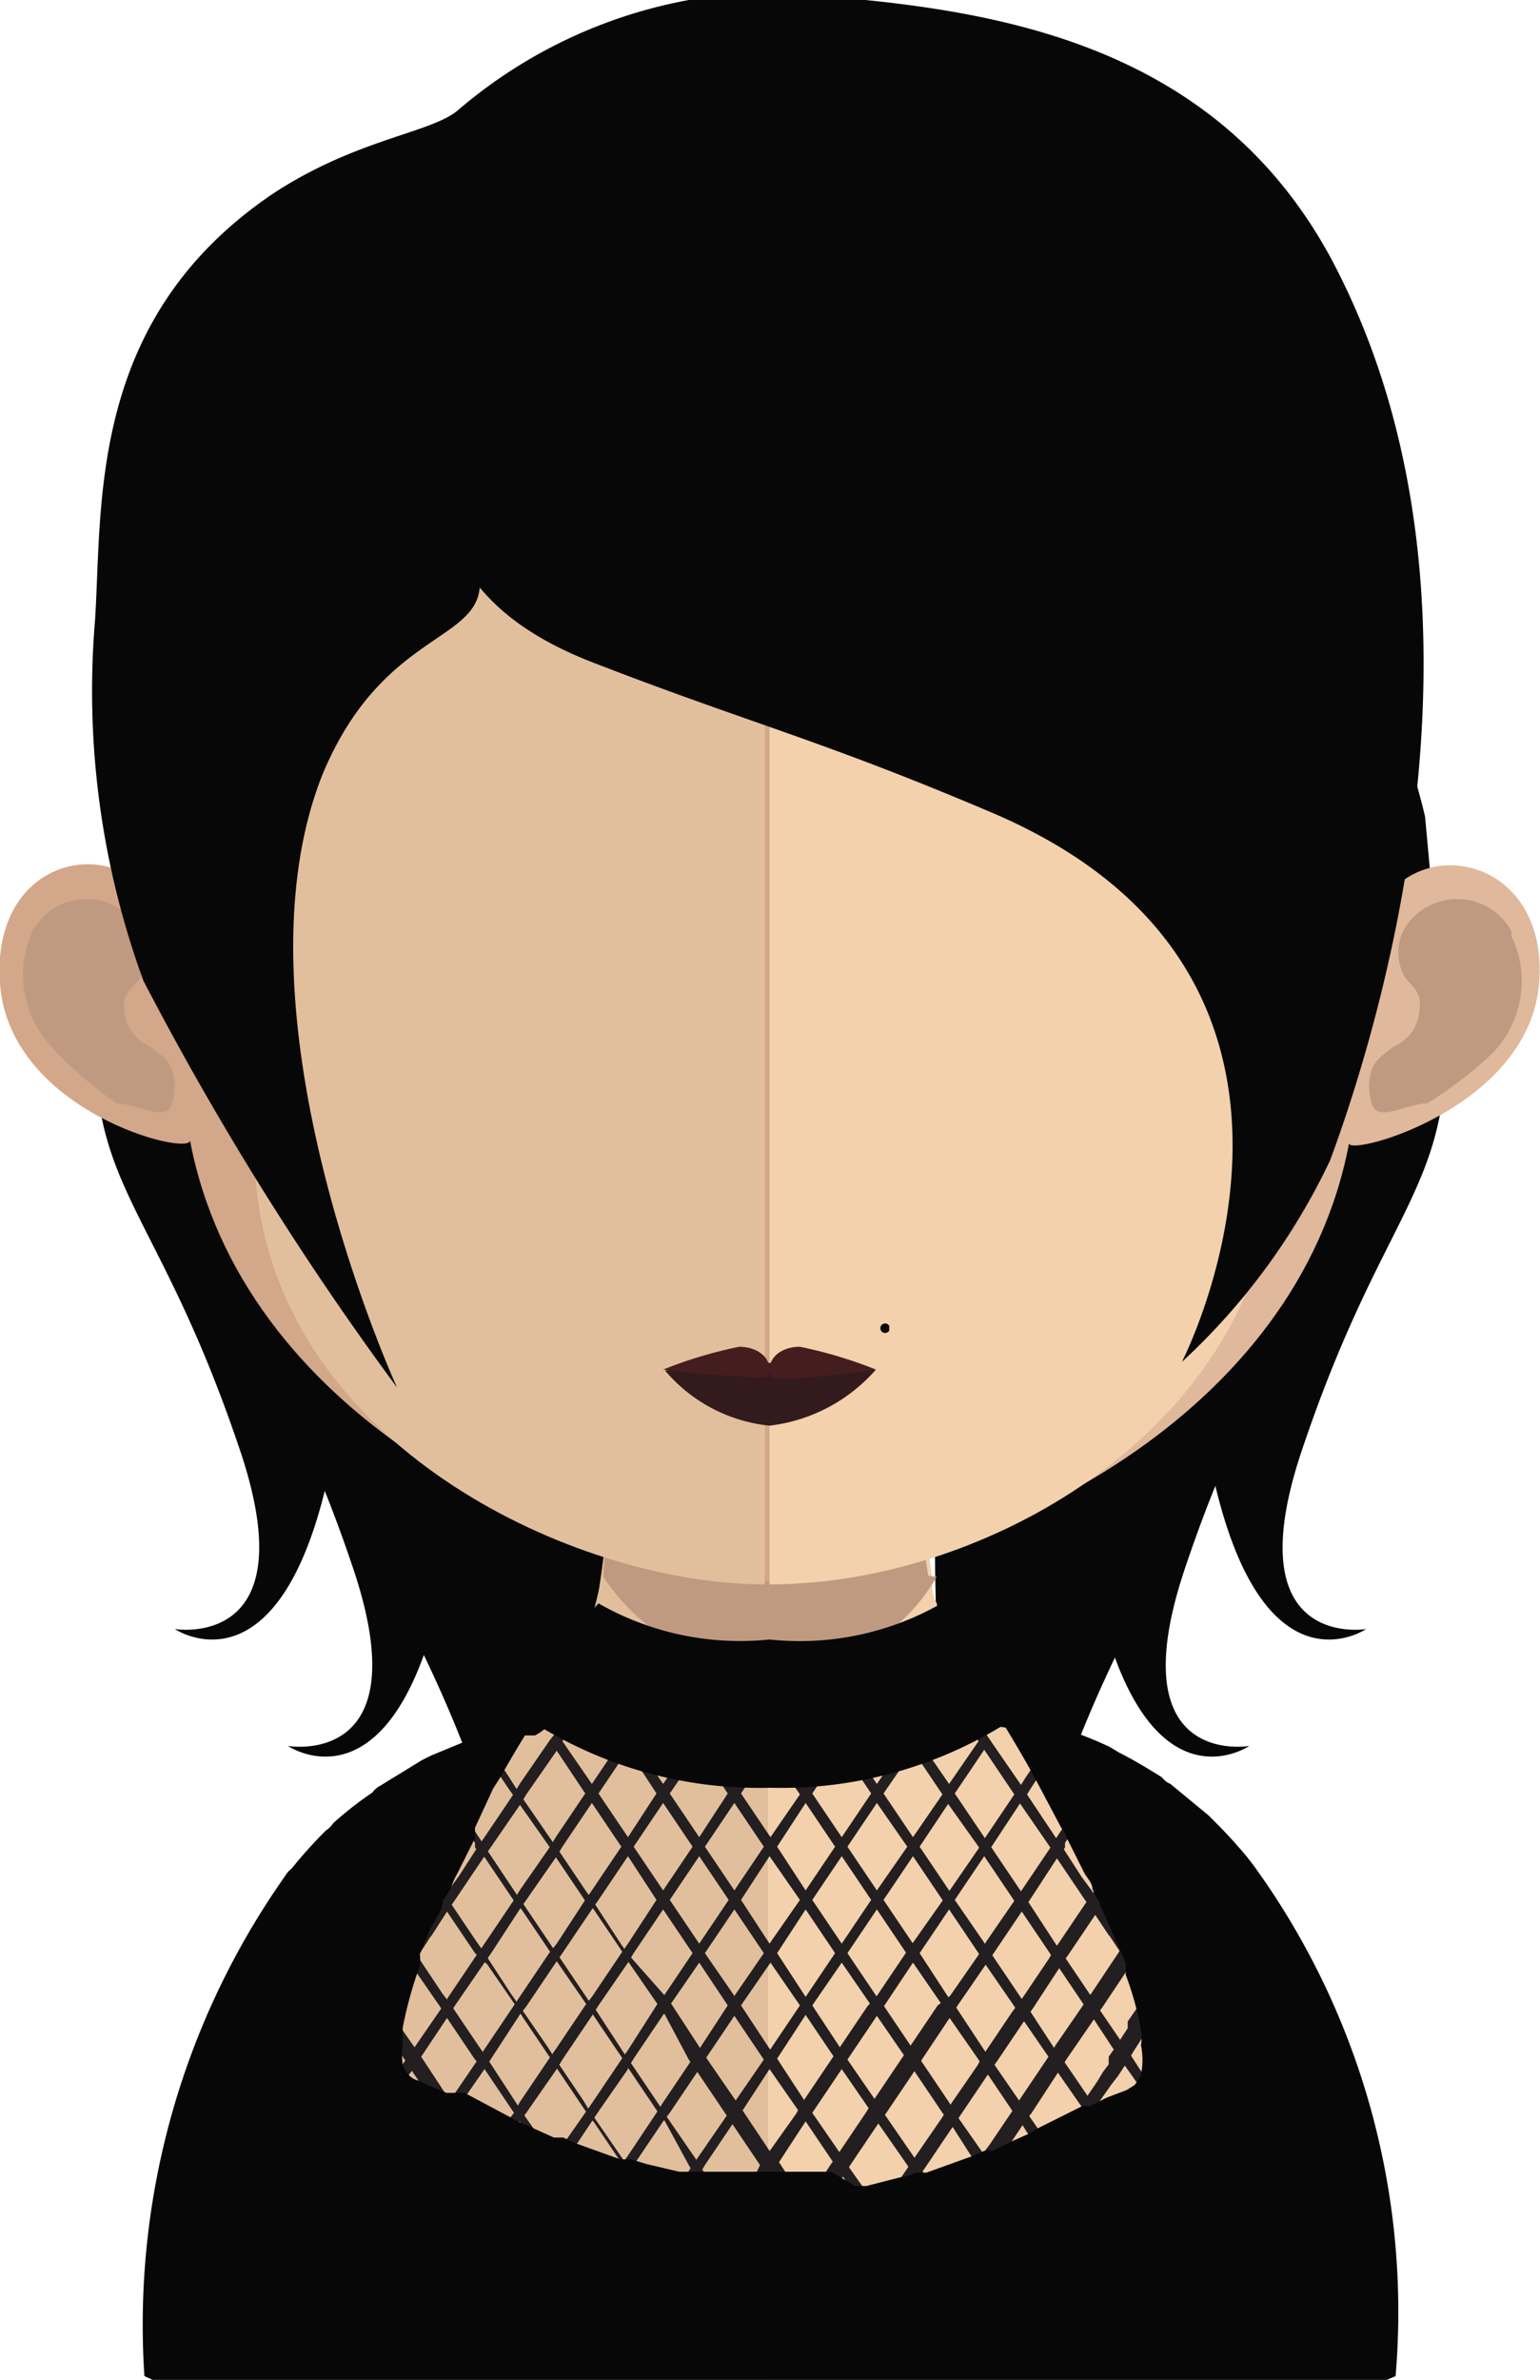 <svg xmlns="http://www.w3.org/2000/svg" xmlns:xlink="http://www.w3.org/1999/xlink" viewBox="0 0 16.21 25.04"><defs><style>.cls-1{fill:none;}.cls-2{fill:#070708;}.cls-3{fill:#e2bf9c;}.cls-4{fill:#f2d1ac;}.cls-5{clip-path:url(#clip-path);}.cls-6{fill:#c09a80;}.cls-7{fill:#231f20;}.cls-8{fill:#d3a789;}.cls-9{fill:#e0b89b;}.cls-10{fill:#331a1d;}.cls-11{fill:#441d1e;}</style><clipPath id="clip-path"><rect class="cls-1" x="6.34" y="15.47" width="3.53" height="2.08"/></clipPath></defs><g id="Layer_2" data-name="Layer 2"><g id="avatars"><g id="row-02"><g id="avatar-02-20"><path class="cls-2" d="M1,11c0,1.56.71,1.81,1.54,4.3.68,2.07-.7,1.84-.7,1.84s2.11,1.43,1.87-6c0-1.52,4-3.82,4.53-4.07s.7-.17,1.15-.75.61-3.1.61-3.1c-.83-.17-3.84-.27-5.3.57A8,8,0,0,0,1.24,8.59Z"/><path class="cls-2" d="M2.19,12.24c0,1.56.71,1.81,1.54,4.3.68,2.07-.7,1.83-.7,1.83s2.11,1.44,1.87-6c0-1.52,4-3.82,4.53-4.07s.7-.17,1.15-.75.61-3.1.61-3.1c-.83-.17-3.84-.27-5.3.57A8,8,0,0,0,2.45,9.87Z"/><path class="cls-2" d="M3.64,14.87c0,1.57.71,1.82,1.53,4.31C5.86,21.25,4.48,21,4.48,21s2.11,1.43,1.87-6c0-1.52,4-3.82,4.52-4.07s.71-.18,1.16-.75.6-3.1.6-3.1c-.83-.17-3.84-.28-5.29.57A8,8,0,0,0,3.9,12.5Z"/><path class="cls-2" d="M15.22,11c0,1.56-.7,1.81-1.53,4.3-.68,2.07.69,1.84.69,1.84s-2.1,1.43-1.87-6C12.56,9.57,8.52,7.27,8,7s-.7-.17-1.15-.75-.61-3.1-.61-3.1c.83-.17,3.84-.27,5.3.57A8,8,0,0,1,15,8.59Z"/><path class="cls-2" d="M14,12.24c0,1.56-.71,1.81-1.54,4.3-.68,2.07.69,1.83.69,1.83s-2.1,1.44-1.86-6c0-1.52-4-3.82-4.53-4.07s-.7-.17-1.15-.75S5,4.45,5,4.45c.83-.17,3.84-.27,5.3.57a8,8,0,0,1,3.44,4.85Z"/><path class="cls-2" d="M12.57,14.87c0,1.57-.71,1.82-1.53,4.31-.69,2.07.69,1.83.69,1.83s-2.11,1.43-1.87-6c0-1.52-4-3.82-4.52-4.07s-.71-.18-1.16-.75-.6-3.1-.6-3.1c.82-.17,3.84-.28,5.29.57a8,8,0,0,1,3.44,4.84Z"/><path class="cls-3" d="M8.09,13.33V25H1.73L1.57,25c0-6.27,3.9-6.74,3.9-6.74h0l.08,0,.08,0c.28-.14.47-.58.61-1.2,0-.12.05-.24.07-.37s.06-.44.09-.68,0-.28,0-.43c0-.72.07-1.5.07-2.24,0,0,.86.08,1.55.08"/><path class="cls-4" d="M14.64,25l-.16.07H8.09V13.33h0c.7,0,1.56-.08,1.56-.08,0,.73,0,1.51.07,2.22,0,.14,0,.29,0,.42s.06.48.09.7h0c0,.1,0,.19.05.28.14.66.33,1.14.62,1.3l.06,0a.4.4,0,0,0,.15,0s3.9.47,3.9,6.74"/><g class="cls-5"><path class="cls-6" d="M9.86,16.59h0a2,2,0,0,1-1.76,1h0a2.24,2.24,0,0,1-1.75-1c0-.21.06-.44.09-.68s0-.28,0-.43a7.28,7.28,0,0,0,1.6.21h0a6.49,6.49,0,0,0,1.64-.23c0,.14,0,.29,0,.42s.06.48.09.7"/></g><polygon class="cls-7" points="9.57 17.16 9.66 17.23 9.61 17.3 9.55 17.2 9.57 17.16"/><polygon class="cls-7" points="13.52 22.9 13.43 22.97 11.87 20.65 11.8 20.55 11.68 20.37 11.67 20.36 11.49 20.09 11.42 19.99 11.11 19.53 11.05 19.43 10.74 18.98 10.67 18.87 10.36 18.41 10.3 18.32 9.99 17.86 9.92 17.76 9.98 17.66 10.05 17.76 10.36 18.22 10.43 18.32 10.74 18.77 10.81 18.88 11.11 19.33 11.18 19.43 11.38 19.74 11.49 19.89 11.55 19.99 11.87 20.45 11.93 20.55 13.52 22.9"/><polygon class="cls-7" points="12.9 23.11 12.81 23.17 11.93 21.86 11.83 21.72 11.76 21.62 11.49 21.21 11.42 21.11 11.11 20.65 11.05 20.55 10.74 20.09 10.67 19.99 10.67 19.99 10.36 19.53 10.3 19.43 10.3 19.43 9.98 18.98 9.92 18.88 9.61 18.42 9.54 18.32 9.23 17.86 9.17 17.76 9.23 17.66 9.3 17.76 9.61 18.22 9.68 18.32 9.99 18.77 10.05 18.87 10.36 19.33 10.43 19.43 10.74 19.89 10.81 19.99 11.11 20.45 11.18 20.55 11.49 21.01 11.55 21.11 11.83 21.52 11.9 21.62 11.99 21.76 12.9 23.11"/><polygon class="cls-7" points="7.64 16.61 7.71 16.57 7.66 16.64 7.64 16.61"/><polygon class="cls-7" points="7.75 16.57 7.73 16.55 7.74 16.55 7.75 16.57"/><polygon class="cls-7" points="12.29 23.31 12.2 23.37 11.46 22.27 11.39 22.17 11.36 22.13 11.11 21.77 11.05 21.66 10.74 21.21 10.67 21.1 10.36 20.65 10.3 20.55 9.99 20.09 9.92 19.99 9.61 19.53 9.55 19.43 9.23 18.97 9.17 18.87 8.86 18.41 8.79 18.32 8.48 17.86 8.42 17.76 8.48 17.65 8.55 17.76 8.86 18.22 8.92 18.31 9.23 18.77 9.3 18.87 9.61 19.33 9.68 19.43 9.99 19.89 10.05 19.99 10.36 20.44 10.43 20.55 10.74 21.01 10.81 21.11 11.11 21.57 11.18 21.66 11.46 22.07 11.46 22.08 11.52 22.17 12.29 23.31"/><polygon class="cls-7" points="11.68 23.52 11.58 23.58 11.08 22.84 11.01 22.73 10.8 22.42 10.74 22.32 10.67 22.23 10.36 21.77 10.3 21.67 9.98 21.21 9.92 21.1 9.61 20.65 9.54 20.55 9.23 20.09 9.17 19.99 8.86 19.53 8.79 19.43 8.48 18.97 8.42 18.88 8.1 18.42 8.1 18.41 8.04 18.32 7.73 17.86 7.66 17.76 7.73 17.66 7.8 17.76 8.1 18.21 8.18 18.32 8.48 18.77 8.55 18.87 8.86 19.33 8.92 19.43 9.23 19.89 9.3 19.99 9.61 20.45 9.68 20.55 9.98 21.01 10.05 21.1 10.36 21.57 10.43 21.67 10.74 22.12 10.81 22.23 10.9 22.36 10.9 22.36 11.08 22.63 11.15 22.73 11.68 23.52"/><polygon class="cls-7" points="11.06 23.72 10.97 23.79 10.36 22.88 10.3 22.78 10.22 22.68 9.99 22.32 9.92 22.23 9.61 21.77 9.54 21.66 9.23 21.21 9.17 21.1 8.86 20.65 8.79 20.55 8.48 20.09 8.42 19.99 8.1 19.53 8.04 19.43 7.73 18.97 7.66 18.87 7.36 18.42 7.29 18.32 6.98 17.86 6.91 17.76 6.61 17.3 6.54 17.2 6.61 17.1 6.67 17.2 6.98 17.65 7.05 17.76 7.36 18.21 7.42 18.32 7.73 18.77 7.8 18.87 8.11 19.33 8.18 19.43 8.48 19.89 8.55 19.99 8.86 20.45 8.92 20.55 9.23 21.01 9.3 21.1 9.61 21.56 9.68 21.66 9.99 22.12 10.05 22.23 10.33 22.63 10.36 22.68 10.43 22.78 11.06 23.72"/><polygon class="cls-7" points="10.45 23.93 10.36 23.99 10.33 23.95 10.26 23.85 9.99 23.44 9.92 23.34 9.62 22.89 9.61 22.88 9.55 22.78 9.23 22.32 9.23 22.32 9.17 22.22 8.86 21.77 8.79 21.66 8.48 21.2 8.42 21.1 8.11 20.65 8.04 20.55 7.73 20.09 7.67 19.99 7.36 19.53 7.29 19.43 6.98 18.97 6.91 18.87 6.61 18.41 6.54 18.31 6.23 17.86 6.16 17.76 6.23 17.66 6.3 17.76 6.61 18.22 6.67 18.32 6.98 18.77 7.05 18.87 7.36 19.33 7.42 19.43 7.73 19.89 7.8 19.99 8.1 20.45 8.18 20.55 8.48 21.01 8.55 21.1 8.86 21.57 8.92 21.67 9.23 22.12 9.3 22.23 9.61 22.68 9.61 22.68 9.68 22.78 9.72 22.86 9.98 23.24 10.05 23.34 10.33 23.75 10.39 23.85 10.45 23.93"/><polygon class="cls-7" points="9.84 24.13 9.74 24.19 9.61 24 9.54 23.89 9.23 23.44 9.17 23.34 8.97 23.05 8.86 22.88 8.79 22.78 8.48 22.32 8.42 22.23 8.1 21.77 8.04 21.67 7.73 21.21 7.66 21.1 7.36 20.65 7.29 20.55 6.98 20.09 6.91 19.99 6.61 19.53 6.54 19.43 6.23 18.97 6.16 18.87 5.86 18.42 5.78 18.32 5.86 18.22 5.92 18.32 6.23 18.77 6.3 18.87 6.61 19.33 6.67 19.43 6.98 19.89 7.05 19.99 7.36 20.45 7.42 20.55 7.73 21 7.73 21.01 7.8 21.1 8.11 21.57 8.18 21.66 8.48 22.12 8.55 22.23 8.86 22.68 8.92 22.78 9.09 23.02 9.23 23.24 9.3 23.34 9.61 23.8 9.68 23.89 9.84 24.13"/><path class="cls-7" d="M9.22,24.34l-.09.06L8.86,24l-.07-.11-.31-.45-.06-.1-.13-.19-.18-.27L8,22.78l-.31-.46-.06-.09-.31-.46h0l-.07-.1L7,21.2l-.07-.1-.31-.45-.06-.1-.31-.46L6.16,20l-.31-.46-.06-.1L5.48,19l-.07-.1-.07-.1-.24-.36L5,18.33l.11,0,0,0,.23.34.07.11.07.11.31.45.07.1.31.46.07.1.3.46.07.1L7,21l.07.09.3.46.07.11.31.45h0l.07.1.3.45h0l.08.09.23.35.07.11.07.1.31.46.06.1Z"/><path class="cls-7" d="M8.61,24.54l-.09.06,0,0-.06-.1L8.1,24,8,23.89l-.31-.45-.07-.1-.16-.25-.15-.21-.06-.1L7,22.32l-.07-.09-.31-.46-.06-.1-.31-.46-.07-.11-.31-.45-.07-.1-.31-.46L5.41,20l-.31-.46L5,19.44l0-.05L4.72,19l-.06-.1-.2-.29a.31.31,0,0,1,.1,0l.16.24.07.1.27.41,0,0,.07.11.3.45.07.1.31.46.07.1.31.46.07.09.3.46.07.1.31.46.07.11.31.45.06.1.23.33.08.13.07.1.3.46.08.09.3.46.07.11Z"/><path class="cls-7" d="M8,24.75l-.09.06-.17-.26-.07-.1L7.36,24l-.07-.11L7,23.44l-.07-.1-.3-.44v0l-.06-.1-.31-.46-.07-.09-.31-.46-.07-.11-.31-.46-.06-.1-.31-.45L5,20.55l-.31-.46,0-.06,0,0-.31-.46-.07-.1-.35-.52A.24.24,0,0,1,4,18.85l.33.48.07.11.3.45,0,0,0,.07.31.46.07.1.3.46.07.1.31.45.07.11.31.46.06.1.31.45.07.1.11.16.2.3.07.1.3.46.07.1.31.45.07.11Z"/><path class="cls-7" d="M7.38,25,7.29,25,7,24.56l-.07-.1L6.6,24l-.06-.1-.31-.46-.07-.1-.31-.46-.07-.1L5.6,22.5l-.13-.18-.06-.09-.31-.46L5,21.67l-.31-.46-.06-.1-.27-.39,0-.07-.07-.1L4,20.09,3.9,20l-.45-.68a.6.6,0,0,0,.08-.08l.44.66L4,20l.31.46.07.1,0,0,.28.42.07.09.31.46.07.1.3.46.07.11.25.36.06.09.07.1.31.46.07.1.3.46.07.09.31.46.07.11Z"/><path class="cls-7" d="M6.69,25H6.56l-.71-1-.07-.11-.31-.45-.06-.1-.31-.46L5,22.78l-.31-.46-.06-.09L4.48,22l-.13-.19-.07-.11-.09-.13L4,21.21l-.07-.1-.31-.46-.07-.1L3,19.79l.07-.09.51.75.07.1L4,21l.06.1.17.25.14.2.07.1.25.38,0,.08.07.1.31.46.07.1.31.46.06.1.31.46.07.09Z"/><path class="cls-7" d="M13.15,19.75l-.3.46-.07.1-.31.46-.07.1-.13.19-.06.1,0,0-.09.13-.07.11,0,0-.11.17h0l-.06.1-.11.17-.07.09v0h0l-.12.17-.06.1-.12.17-.06.1-.13.19-.07.11L11,23l-.07.1-.13.19-.06.1-.12.17-.07.1-.12.19-.07.1-.51.75-.12.18-.09-.06.08-.12.57-.85.07-.1.13-.19.06-.1.12-.17.07-.1.13-.19.06-.1.11-.17.07-.1.13-.19.07-.1.11-.17,0-.08h0v0l.13-.19.06-.1.06-.08,0-.08.07-.1.13-.2,0,0h0l0-.07.11-.16,0,0,0-.06.13-.19.06-.1.31-.46.07-.1.3-.45.07.09"/><path class="cls-8" d="M8.09.75C1.44.74,1.4,6.08,1.7,9.56,1.24,8.74-.1,9,0,10.35S2,12.17,2,12c.54,2.84,3.68,4.42,6.1,4.64h.05V.75H8.09"/><path class="cls-6" d="M.34,9.8a.65.65,0,0,1,1-.18.51.51,0,0,1,.16.58c0,.17-.23.18-.19.44a.44.44,0,0,0,.27.37c.08.07.18.12.23.24a.57.57,0,0,1,0,.36c-.05.21-.37,0-.58,0A4,4,0,0,1,.53,11,1.11,1.11,0,0,1,.34,9.8"/><path class="cls-9" d="M8.12.75c6.64,0,6.68,5.33,6.39,8.81.45-.82,1.8-.52,1.69.79s-2,1.82-2,1.68c-.54,2.84-3.67,4.42-6.09,4.64h0V.75h0"/><path class="cls-6" d="M15.91,9.8a.65.65,0,0,0-1-.18.52.52,0,0,0-.16.58c.05.17.23.18.19.44a.44.44,0,0,1-.27.37c-.08.07-.18.12-.23.24a.57.57,0,0,0,0,.36c.05.21.37,0,.58,0a4,4,0,0,0,.7-.54,1.09,1.09,0,0,0,.19-1.22"/><path class="cls-3" d="M8.05,2.26c-2.22,0-3.84.61-4.82,1.82C1.85,5.77,1.9,8.34,2.41,10.19c.15.57.23,2.09.34,2.65.48,2.5,3.39,3.83,5.3,3.83h0V2.26h0"/><path class="cls-4" d="M12.87,4.08c-1-1.2-2.58-1.81-4.77-1.82V16.67c2.19,0,4.8-1.48,5.25-3.83.11-.56.19-2.08.34-2.65.5-1.84.55-4.42-.82-6.11"/><path class="cls-10" d="M9.22,14.41A1.76,1.76,0,0,1,8.1,15,1.66,1.66,0,0,1,7,14.42a7.21,7.21,0,0,1,1.09-.08,9,9,0,0,1,1.12.07"/><path class="cls-11" d="M8.42,14.17c-.18,0-.32.1-.32.24,0-.14-.14-.24-.32-.24a4.67,4.67,0,0,0-.8.24s.61.07.79.07.33.07.33-.06c0,.13.13.08.3.08s.82-.09.82-.09a4.67,4.67,0,0,0-.8-.24"/><polygon class="cls-7" points="6.67 17.2 6.61 17.3 6.3 17.76 6.23 17.86 5.92 18.32 5.86 18.42 5.54 18.88 5.48 18.98 5.17 19.43 5.1 19.53 4.79 19.99 4.72 20.09 4.54 20.37 4.53 20.38 4.42 20.55 4.35 20.65 4.04 21.11 3.98 21.21 2.65 23.17 2.56 23.11 3.91 21.11 3.98 21.01 4.28 20.55 4.35 20.45 4.66 19.99 4.72 19.89 4.83 19.74 5.03 19.43 5.1 19.33 5.41 18.87 5.47 18.77 5.78 18.32 5.86 18.22 6.16 17.76 6.23 17.66 6.54 17.2 6.61 17.1 6.67 17.2"/><polygon class="cls-7" points="7.05 17.76 6.98 17.86 6.67 18.32 6.61 18.41 6.3 18.87 6.23 18.97 5.92 19.43 5.86 19.53 5.54 19.99 5.47 20.09 5.17 20.55 5.1 20.65 4.79 21.1 4.72 21.21 4.42 21.66 4.35 21.77 4.28 21.86 3.26 23.37 3.17 23.31 4.21 21.76 4.35 21.56 4.66 21.11 4.72 21.01 5.03 20.55 5.1 20.45 5.41 19.99 5.47 19.89 5.79 19.43 5.85 19.33 6.16 18.87 6.23 18.77 6.54 18.31 6.61 18.22 6.91 17.76 6.98 17.66 7.05 17.76"/><polygon class="cls-7" points="7.8 17.76 7.73 17.86 7.42 18.32 7.36 18.42 7.05 18.87 6.98 18.97 6.67 19.43 6.61 19.53 6.3 19.99 6.23 20.09 5.92 20.55 5.85 20.65 5.54 21.11 5.47 21.2 5.17 21.66 5.1 21.77 4.85 22.13 4.79 22.22 4.72 22.32 3.88 23.58 3.79 23.52 4.66 22.23 4.72 22.12 4.75 22.08 5.03 21.67 5.1 21.56 5.41 21.1 5.47 21.01 5.78 20.55 5.86 20.45 6.16 19.99 6.23 19.89 6.54 19.43 6.61 19.33 6.91 18.87 6.98 18.77 7.29 18.32 7.36 18.21 7.66 17.76 7.73 17.66 7.8 17.76"/><polygon class="cls-7" points="8.55 17.76 8.48 17.86 8.18 18.32 8.1 18.41 8.1 18.42 7.8 18.87 7.73 18.97 7.42 19.43 7.36 19.53 7.05 19.99 6.98 20.09 6.67 20.55 6.61 20.65 6.3 21.1 6.23 21.21 5.92 21.67 5.86 21.77 5.54 22.23 5.47 22.32 5.41 22.42 5.17 22.78 5.1 22.88 4.49 23.79 4.4 23.72 5.03 22.78 5.1 22.68 5.31 22.36 5.41 22.23 5.47 22.12 5.78 21.66 5.85 21.56 6.16 21.1 6.23 21.01 6.54 20.55 6.61 20.45 6.91 19.99 6.98 19.89 7.29 19.43 7.36 19.33 7.66 18.87 7.73 18.77 8.04 18.32 8.1 18.21 8.42 17.76 8.48 17.66 8.55 17.76"/><polygon class="cls-7" points="9.66 17.23 9.61 17.3 9.3 17.76 9.23 17.86 8.92 18.31 8.86 18.41 8.55 18.87 8.48 18.97 8.18 19.43 8.1 19.53 7.8 19.99 7.73 20.09 7.42 20.55 7.36 20.65 7.05 21.1 6.98 21.2 6.67 21.66 6.61 21.76 6.61 21.77 6.29 22.23 6.23 22.32 5.99 22.68 5.92 22.78 5.85 22.88 5.54 23.34 5.47 23.44 5.11 23.99 5.01 23.93 5.41 23.34 5.48 23.24 5.78 22.78 5.85 22.68 5.88 22.63 6.16 22.23 6.23 22.13 6.54 21.67 6.61 21.57 6.91 21.1 6.98 21.01 7.29 20.55 7.36 20.45 7.67 19.99 7.73 19.89 8.04 19.43 8.11 19.33 8.42 18.88 8.48 18.77 8.79 18.31 8.86 18.22 9.17 17.76 9.23 17.66 9.55 17.2 9.57 17.16 9.66 17.23"/><polygon class="cls-7" points="10.05 17.76 9.99 17.86 9.68 18.32 9.61 18.42 9.3 18.87 9.23 18.97 8.92 19.43 8.86 19.53 8.55 19.99 8.48 20.09 8.18 20.55 8.11 20.65 7.8 21.1 7.73 21.21 7.42 21.67 7.36 21.76 7.36 21.77 7.05 22.23 6.98 22.32 6.67 22.78 6.61 22.88 6.6 22.89 6.6 22.89 6.3 23.34 6.23 23.44 5.92 23.89 5.86 24 5.72 24.19 5.63 24.13 5.78 23.89 5.86 23.8 6.16 23.34 6.23 23.24 6.48 22.86 6.54 22.78 6.61 22.68 6.91 22.23 6.98 22.12 7.29 21.66 7.36 21.56 7.66 21.1 7.73 21.01 7.73 21 8.04 20.55 8.1 20.45 8.42 19.99 8.48 19.89 8.79 19.43 8.86 19.33 9.17 18.87 9.23 18.77 9.54 18.32 9.61 18.22 9.92 17.76 9.98 17.66 10.05 17.76"/><polygon class="cls-7" points="10.43 18.32 10.36 18.41 10.05 18.87 9.98 18.98 9.68 19.43 9.61 19.53 9.3 19.99 9.23 20.09 8.92 20.55 8.86 20.65 8.55 21.1 8.48 21.2 8.18 21.66 8.1 21.77 7.8 22.23 7.73 22.32 7.42 22.78 7.36 22.88 7.24 23.05 7.05 23.34 6.98 23.44 6.67 23.89 6.61 24 6.33 24.4 6.24 24.34 6.54 23.9 6.61 23.8 6.91 23.34 6.98 23.24 7.12 23.03 7.13 23.03 7.29 22.78 7.36 22.68 7.67 22.23 7.73 22.13 7.73 22.12 8.04 21.67 8.11 21.56 8.42 21.1 8.48 21.01 8.79 20.55 8.86 20.45 9.17 19.99 9.23 19.89 9.55 19.43 9.61 19.33 9.92 18.88 9.99 18.77 10.3 18.32 10.36 18.22 10.43 18.32"/><path class="cls-7" d="M11.17,18.33l-.29.44-.07.11-.07.09-.31.47-.07.09-.31.46-.06.1-.31.46-.07.1-.3.45-.08.11-.31.46-.06.1-.31.46-.07.09-.3.46-.07.1-.18.27-.13.19-.07.1-.31.46-.06.1-.31.46-.07.1,0,0-.1-.06.06-.08L7,24.35l.31-.46.06-.09.31-.46.07-.1.08-.11L8,22.78l.06-.09h0l.32-.45.06-.11.31-.46.07-.1.31-.46L9.23,21l.31-.46.07-.1L9.92,20l.07-.1.31-.45h0l.06-.1.31-.46.07-.1.07-.11.25-.36.11,0"/><path class="cls-7" d="M11.75,18.58l-.54.81,0,.05-.07.09-.3.46-.07.1-.31.46-.07.1-.31.45-.07.11-.3.45-.07.11-.31.46-.07.09h0l-.31.46-.06.1-.15.21-.16.25-.07.1-.3.45L8.1,24l-.3.46-.07.1-.17.25-.09-.06.19-.3.07-.1L8,23.89l.06-.09.32-.46.06-.1.08-.13h0l.22-.33.07-.1.31-.46.06-.1.31-.46.07-.1h0l.31-.46L10,21l.32-.46.06-.11.31-.45h0l.07-.1.31-.46.06-.1,0,0,.5-.75.1,0"/><path class="cls-7" d="M12.28,18.91,11.56,20l0,.05,0,.05-.31.46-.07.1-.3.46-.07.1-.31.46-.07.1-.31.46-.06.09-.31.46-.07.1h0l-.29.45-.08.1-.31.46-.06.1-.31.46-.07.1-.3.46L8.08,25l.34-.49.06-.11.31-.46.07-.09.31-.46.06-.1.2-.3h0l.11-.16.06-.09h0l.31-.45.07-.11.31-.45.06-.11.31-.46.07-.09.31-.46.06-.1.31-.46.05-.07,0,0,.7-1,.09.06"/><path class="cls-7" d="M12.76,19.32l-.83,1.23-.06.1,0,.07-.26.39-.07.1-.31.45-.07.11-.3.46-.07.09-.12.18-.19.28-.07.1-.31.46-.06.1-.31.45L9.61,24l-.7,1H8.77l.77-1.15.07-.09.31-.46.06-.1.31-.46.07-.1.06-.08h0l.25-.37.07-.11.31-.46.06-.1.31-.45.07-.1.28-.42,0,0,.06-.1.82-1.21.08.08"/><path class="cls-2" d="M14.69,25l-.16.07H1.67L1.52,25A8.19,8.19,0,0,1,3,19.74a.27.27,0,0,1,.07-.08,4.81,4.81,0,0,1,.36-.4.3.3,0,0,0,.08-.08,3.81,3.81,0,0,1,.41-.32A.22.22,0,0,1,4,18.79l.44-.27.1-.05L5,18.28H5a.45.45,0,0,0,.11,0h0a1.87,1.87,0,0,1,.28-.06h0l.08,0,.08,0h0s-.12.19-.29.49l-.07.11L5,19.23,5,19.34l-.18.36a1,1,0,0,0-.08.18L4.66,20c0,.12-.11.23-.15.34h0l-.09.22a.61.61,0,0,1,0,.12,4.34,4.34,0,0,0-.18.65,1.11,1.11,0,0,0,0,.17.75.75,0,0,0,0,.23.41.41,0,0,0,.07.11.19.19,0,0,0,.09.05l.11.05.19.08.08,0,.11,0,.45.24.11.06.18.08.2.09.1,0,.1.05.5.18.11,0h0l.17.05.34.08h0l.12,0,.25,0,.16,0,.15,0h.61l.16,0h0l.15,0L9,23l.12,0,.35-.09h0a.55.55,0,0,0,.17-.05h0l.11,0,.5-.18.11-.05a.24.24,0,0,1,.09,0h0l.2-.1.18-.08.1-.06h0l.46-.23.08,0h0s0,0,0,0l.18-.09h0l.21-.08.08-.05a.41.41,0,0,0,.07-.11.78.78,0,0,0,0-.31.5.5,0,0,0,0-.16h0a3.21,3.21,0,0,0-.16-.58l0-.12a2.29,2.29,0,0,0-.1-.23h0L11.56,20l-.06-.12c0-.07-.06-.12-.09-.18l-.18-.36a.3.3,0,0,0-.06-.11l-.27-.51s-.05-.08-.06-.11c-.17-.3-.29-.49-.29-.49l.06,0a.4.4,0,0,0,.15,0,1.75,1.75,0,0,1,.32.07l.12,0a3.94,3.94,0,0,1,.48.19l.1.06c.14.07.29.16.45.26a.22.22,0,0,0,.09.07l.4.33.08.08c.11.11.21.22.32.35l.07.09A8,8,0,0,1,14.69,25"/><path class="cls-2" d="M8.11,18.81a4.46,4.46,0,0,0,2.42-.64,4.1,4.1,0,0,1-.38-.85.94.94,0,0,0-.24-.45,3,3,0,0,1-1.81.38,3,3,0,0,1-1.8-.38.89.89,0,0,0-.23.45,4.77,4.77,0,0,1-.38.85,4.44,4.44,0,0,0,2.41.64h0Z"/><path class="cls-2" d="M9.36,14a.05.05,0,1,1,0-.05,0,0,0,0,1,0,.05"/><path class="cls-2" d="M4.24,4.5c.49.86.35,1.83,2,2.47s2.39.81,4.2,1.58c4.09,1.74,2,5.78,2,5.78A6.9,6.9,0,0,0,14,12.21c.4-1.08,2-5.79,0-9.51C12.88.65,10.88.18,9.11,0A5.16,5.16,0,0,0,4.82,1.16c-.28.24-1.07.3-1.95.88C.92,3.36,1.08,5.3,1,6.53a8.87,8.87,0,0,0,.51,3.79A32.28,32.28,0,0,0,4.18,14.6s-1.79-3.9-.79-6.44C4,6.68,5,6.76,5.05,6.18S4.24,4.5,4.24,4.5Z"/></g></g></g></g></svg>